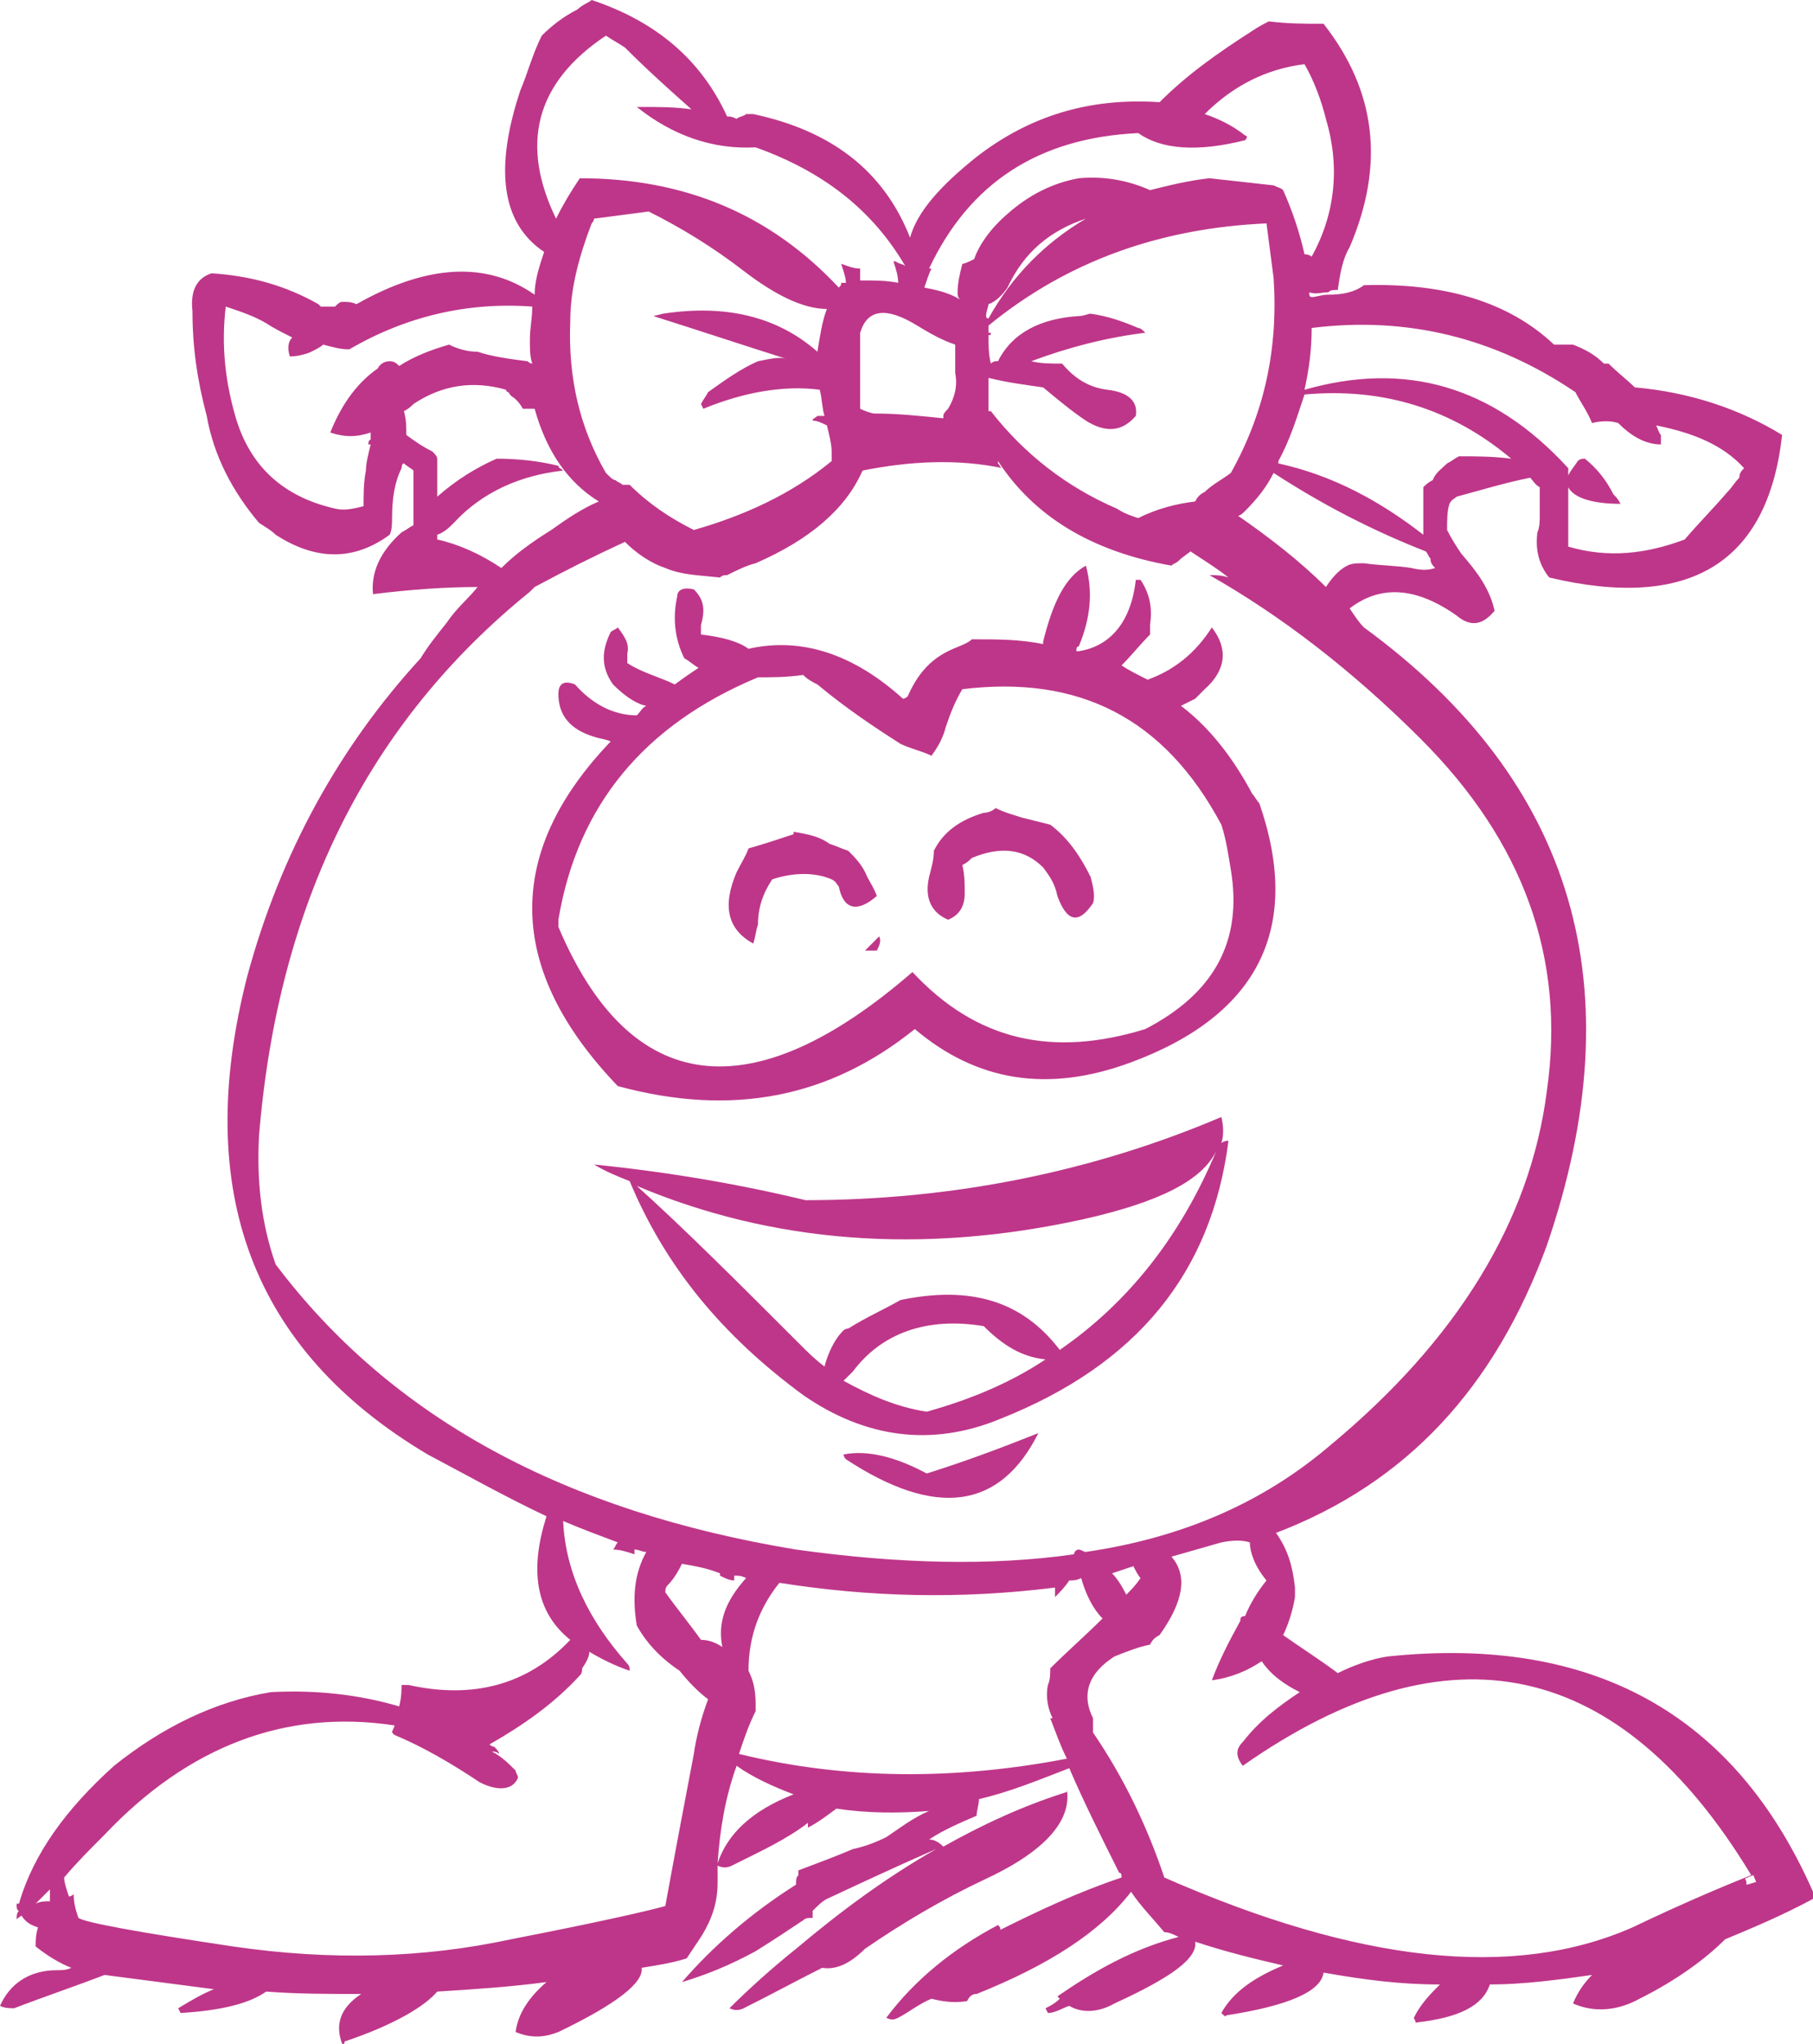 <?xml version="1.0" encoding="iso-8859-1"?>
<!-- Generator: Adobe Illustrator 12.0.1, SVG Export Plug-In . SVG Version: 6.00 Build 51448)  -->
<!DOCTYPE svg PUBLIC "-//W3C//DTD SVG 1.1//EN" "http://www.w3.org/Graphics/SVG/1.1/DTD/svg11.dtd">
<svg  version="1.1" id="Layer_1" xmlns="http://www.w3.org/2000/svg" xmlns:xlink="http://www.w3.org/1999/xlink" width="76.3" height="86" viewBox="0 0 76.3 86"
	 style="overflow:visible;enable-background:new 0 0 76.3 86;" xml:space="preserve">
<g>
	<path style="fill:#BE3689;" d="M76.3,79.9c0-0.1,0-0.2,0-0.3C73,72.1,67,68.8,58.4,69.7c-0.7,0.1-1.5,0.4-2.1,0.7
		c-0.8-0.6-1.6-1.1-2.3-1.6c0.2-0.4,0.4-1,0.5-1.6c0-0.2,0-0.3,0-0.4c-0.1-0.9-0.3-1.6-0.8-2.3c5.5-2.1,9.2-6.1,11.4-12.1
		c3.7-10.8,1.2-19.5-7.7-26c-0.2-0.2-0.4-0.5-0.6-0.8c1.3-1,2.8-0.9,4.5,0.3c0.6,0.5,1.1,0.4,1.6-0.2c-0.2-0.9-0.7-1.6-1.4-2.4
		c-0.2-0.3-0.4-0.6-0.6-1c0-0.4,0-0.8,0.1-1.1c0.1-0.2,0.2-0.2,0.3-0.3c1.1-0.3,2.1-0.6,3.1-0.8c0.1,0.1,0.2,0.3,0.4,0.4
		c0,0.4,0,0.8,0,1.2c0,0.2,0,0.5-0.1,0.7c-0.1,0.8,0.1,1.4,0.5,1.9c5.9,1.4,9.2-0.6,9.8-6c-1.8-1.1-3.9-1.8-6.2-2
		c-0.3-0.3-0.7-0.6-1.1-1h-0.2c-0.4-0.4-0.8-0.6-1.3-0.8c-0.4,0-0.6,0-0.8,0c-1.9-1.8-4.6-2.6-8-2.5c-0.4,0.3-0.9,0.4-1.5,0.4
		c-0.3,0-0.5,0.1-0.7,0.1c-0.1,0-0.1-0.1-0.1-0.2c0.3,0.1,0.5,0,0.8,0c0.1-0.1,0.2-0.1,0.4-0.1c0.1-0.7,0.2-1.3,0.5-1.8
		c1.5-3.5,1.1-6.6-1.1-9.4c-0.8,0-1.5,0-2.3-0.1C53.2,1,53,1.1,52.7,1.3c-1.4,0.9-2.7,1.8-3.9,3c-3-0.2-5.5,0.6-7.7,2.3
		c-1.5,1.2-2.5,2.3-2.8,3.4c-1.1-2.8-3.3-4.5-6.6-5.2c-0.1,0-0.2,0-0.3,0C31.3,4.9,31.1,4.9,31,5c-0.2-0.1-0.3-0.1-0.4-0.1
		c-1.1-2.4-3-4-5.7-4.9c-0.1,0.1-0.4,0.2-0.6,0.4c-0.6,0.3-1.1,0.7-1.5,1.1c-0.4,0.8-0.6,1.6-0.9,2.3c-1.1,3.3-0.8,5.6,1,6.8
		c-0.2,0.6-0.4,1.2-0.4,1.8c-2-1.4-4.5-1.3-7.5,0.4c-0.2-0.1-0.4-0.1-0.6-0.1c-0.1,0-0.2,0.1-0.3,0.2c-0.2,0-0.4,0-0.6,0
		c0,0,0,0-0.1-0.1c-1.4-0.8-2.9-1.2-4.5-1.3c-0.6,0.2-0.9,0.7-0.8,1.6c0,1.5,0.2,2.9,0.6,4.4c0.3,1.7,1.1,3.2,2.2,4.5
		c0.3,0.2,0.5,0.3,0.7,0.5c1.7,1.1,3.3,1.1,4.8,0c0.1-0.2,0.1-0.5,0.1-0.7c0-0.8,0.1-1.5,0.4-2.1c0,0,0-0.2,0.1-0.2
		c0.1,0.1,0.3,0.2,0.4,0.3c0,0.4,0,0.8,0,1.1c0,0.4,0,0.8,0,1.1c0,0,0,0,0,0.1c-0.2,0.1-0.3,0.2-0.5,0.3c-0.9,0.8-1.3,1.7-1.2,2.6
		c1.6-0.2,3.1-0.3,4.4-0.3c-0.4,0.5-0.9,0.9-1.3,1.5l0,0c-0.4,0.5-0.8,1-1.1,1.5c-3.4,3.7-5.9,8.2-7.3,13.4
		c-2.3,9,0.2,15.7,7.6,20.1c1.7,0.9,3.3,1.8,5,2.6c-0.7,2.2-0.5,4,1,5.2c-1.8,1.9-4.1,2.5-6.8,1.9c-0.1,0-0.2,0-0.3,0
		c0,0.2,0,0.5-0.1,0.9c-1.7-0.5-3.5-0.7-5.4-0.6c-2.4,0.4-4.6,1.5-6.6,3.1c-2,1.8-3.4,3.7-4,5.8c0,0,0,0-0.1,0v0.1
		c0,0,0,0.2,0.1,0.2c-0.1,0.1-0.1,0.2-0.1,0.4c0-0.1,0.1-0.1,0.2-0.2c0.2,0.3,0.4,0.4,0.7,0.5c-0.1,0.3-0.1,0.6-0.1,0.8
		c0.5,0.4,1,0.7,1.5,0.9c-0.2,0.1-0.4,0.1-0.6,0.1c-1.2,0-2,0.6-2.4,1.5c0.2,0.1,0.4,0.1,0.6,0.1c1.3-0.5,2.5-0.9,3.8-1.4
		c1.5,0.2,3.1,0.4,4.6,0.6c-0.5,0.2-1,0.5-1.5,0.8c0.1,0.2,0.1,0.2,0.1,0.2c1.7-0.1,2.9-0.4,3.6-0.9c1.3,0.1,2.6,0.1,4,0.1
		c-0.9,0.6-1.1,1.3-0.8,2.1c0.1,0,0.1,0,0.1-0.1c2.1-0.7,3.4-1.5,3.9-2.1c1.6-0.1,3.1-0.2,4.6-0.4c-0.7,0.6-1.2,1.3-1.3,2.1
		c0.7,0.3,1.3,0.2,1.8,0c2.5-1.2,3.6-2.1,3.5-2.7c0.6-0.1,1.3-0.2,1.9-0.4c0.2-0.3,0.4-0.6,0.6-0.9c0.5-0.8,0.7-1.5,0.7-2.3
		c0-0.2,0-0.4,0-0.7c0.2,0.1,0.4,0.1,0.6,0c1.2-0.6,2.3-1.1,3.2-1.8c0,0.1,0,0.2,0,0.2c0.4-0.2,0.8-0.5,1.2-0.8
		c1.3,0.2,2.6,0.2,3.9,0.1c-0.7,0.3-1.2,0.7-1.8,1.1c-0.4,0.2-0.9,0.4-1.4,0.5c-0.7,0.3-1.5,0.6-2.3,0.9c0,0.1,0,0.1,0,0.2
		c-0.1,0.1-0.1,0.2-0.1,0.4c-1.9,1.2-3.5,2.6-4.8,4.1c1-0.3,2-0.7,3.1-1.3c0.8-0.5,1.4-0.9,2-1.3c0.1-0.1,0.2-0.1,0.4-0.1
		c0-0.1,0-0.2,0-0.3c0.2-0.2,0.4-0.4,0.6-0.5c1.5-0.7,3-1.4,4.6-2.1c-2.1,1.2-4,2.6-5.9,4.2c-1,0.8-2,1.7-2.8,2.5
		c0.2,0.1,0.4,0.1,0.6,0c1.2-0.6,2.3-1.2,3.3-1.7c0.6,0.1,1.2-0.2,1.8-0.8c1.6-1.1,3.3-2.1,5-2.9c2.6-1.2,3.7-2.5,3.5-3.8v0.1
		c-1.9,0.6-3.6,1.4-5.2,2.3c-0.2-0.2-0.4-0.3-0.6-0.3l0,0c0.6-0.4,1.3-0.7,2-1c0-0.2,0.1-0.5,0.1-0.7c1.3-0.3,2.5-0.8,3.8-1.3
		c0.6,1.4,1.3,2.8,2.1,4.4c0.1,0,0.1,0.1,0.1,0.2c-1.8,0.6-3.5,1.4-5.1,2.2c0-0.1,0-0.1-0.1-0.2c-1.9,1-3.5,2.3-4.7,3.9
		c0.2,0.1,0.3,0.1,0.5,0c0.4-0.2,0.9-0.6,1.4-0.8c0.4,0.1,0.9,0.2,1.5,0.1c0.1-0.2,0.2-0.3,0.4-0.3c3-1.2,5.2-2.6,6.5-4.3
		c0.4,0.6,0.9,1.1,1.4,1.7c0.2,0,0.4,0.1,0.6,0.2c-1.9,0.5-3.5,1.4-5.1,2.5c0.1,0.1,0.1,0.1,0.1,0.1c-0.2,0.2-0.4,0.3-0.6,0.4
		l0.1,0.2c0.3,0,0.6-0.2,0.9-0.3c0.5,0.3,1.2,0.3,1.9-0.1c2.4-1.1,3.5-1.9,3.4-2.6c1.2,0.4,2.4,0.7,3.7,1c-1.2,0.5-2.1,1.1-2.6,2
		c0.1,0.1,0.2,0.2,0.2,0.1c2.6-0.4,4-1,4.1-1.8c1.7,0.3,3.2,0.5,4.9,0.5c-0.4,0.4-0.8,0.8-1.1,1.4c0.1,0.2,0.1,0.3,0.1,0.2
		c1.8-0.2,2.8-0.7,3.1-1.6c1.4,0,2.9-0.2,4.3-0.4c-0.3,0.3-0.6,0.7-0.8,1.2c0.9,0.4,1.9,0.3,2.8-0.2c1.6-0.8,2.8-1.7,3.6-2.5
		C73.8,81.1,75,80.6,76.3,79.9z M73.2,20.1c-0.2,0.2-0.3,0.4-0.5,0.6c-0.6,0.7-1.2,1.3-1.8,2c-1.6,0.6-3.2,0.8-4.9,0.3
		c0-0.2,0-0.5,0-0.7c0-0.3,0-0.5,0-0.8c0-0.3,0-0.7,0-1c0.2,0.4,0.9,0.7,2.2,0.7c-0.1-0.2-0.2-0.3-0.3-0.4c-0.3-0.6-0.7-1.1-1.2-1.5
		c-0.1,0-0.2,0-0.3,0.1c-0.2,0.3-0.3,0.4-0.4,0.6c0-0.1,0-0.2,0-0.3c-3.2-3.5-6.9-4.5-11.1-3.3c0.2-0.9,0.3-1.7,0.3-2.6
		c4-0.5,7.7,0.4,11.1,2.7c0.2,0.4,0.5,0.8,0.7,1.3c0.4-0.1,0.8-0.1,1.1,0c0.5,0.5,1.1,0.9,1.8,0.9c0-0.2,0-0.3,0-0.4
		c-0.1-0.1-0.1-0.2-0.2-0.4c1.5,0.3,2.8,0.8,3.7,1.8C73.3,19.8,73.2,19.9,73.2,20.1z M73.8,78.9c0,0.1,0.1,0.2,0.1,0.3
		c-0.1,0-0.3,0.1-0.4,0.1c0-0.1,0-0.2-0.1-0.3C73.4,79.1,73.5,79,73.8,78.9z M52.4,5.9c0.1-0.1,0.1-0.2,0-0.2
		c-0.5-0.4-1.1-0.7-1.7-0.9c1.2-1.2,2.6-1.9,4.2-2.1c0.4,0.7,0.7,1.5,0.9,2.3c0.6,2,0.4,4-0.6,5.8c-0.1-0.1-0.3-0.1-0.3-0.1
		C54.7,9.8,54.4,8.9,54,8c-0.1-0.1-0.2-0.1-0.4-0.2c-0.9-0.1-1.8-0.2-2.7-0.3C50,7.6,49.2,7.8,48.4,8c-0.9-0.4-1.9-0.6-3-0.5
		c-1.1,0.2-2.1,0.7-3,1.5c-0.7,0.6-1.2,1.3-1.4,1.9c-0.2,0.1-0.4,0.2-0.5,0.2c-0.1,0.4-0.2,0.8-0.2,1.2c0,0.1,0,0.2,0.1,0.3
		c-0.5-0.3-1-0.4-1.5-0.5c0.1-0.3,0.2-0.6,0.3-0.8h-0.1c1.7-3.6,4.6-5.5,8.8-5.7C48.9,6.3,50.4,6.4,52.4,5.9z M53.3,9.4
		c0.1,0.8,0.2,1.5,0.3,2.3c0.2,3-0.4,5.7-1.8,8.2c-0.4,0.3-0.8,0.5-1.1,0.8c-0.2,0.1-0.3,0.2-0.4,0.4c-0.8,0.1-1.6,0.3-2.4,0.7
		c-0.3-0.1-0.6-0.2-0.9-0.4c-2.1-0.9-3.9-2.3-5.3-4.1c-0.1,0-0.1,0-0.1,0c0-0.5,0-0.9,0-1.4c0.8,0.2,1.6,0.3,2.3,0.4
		c0.6,0.5,1.2,1,1.8,1.4c0.8,0.5,1.5,0.5,2.1-0.2c0.1-0.6-0.3-1-1.2-1.1c-0.8-0.1-1.4-0.5-1.9-1.1c-0.5,0-0.9,0-1.3-0.1
		c1.6-0.6,3.2-1,4.8-1.2c-0.1-0.1-0.2-0.2-0.3-0.2c-0.7-0.3-1.3-0.5-2-0.6c-0.1,0-0.3,0.1-0.5,0.1c-1.6,0.1-2.8,0.7-3.4,1.9
		c0,0,0,0-0.1,0c0,0-0.1,0-0.2,0.1c-0.1-0.4-0.1-0.8-0.1-1.2c0.1,0,0.1,0,0.1-0.1c-0.1,0-0.1,0-0.1,0c0-0.1,0-0.2,0-0.3
		C44.9,11,48.8,9.6,53.3,9.4z M35.4,11.9c0,0.1,0,0.1-0.1,0.2C32.4,9,28.8,7.5,24.4,7.5c-0.4,0.6-0.7,1.1-1,1.7
		c-1.5-3.1-0.9-5.7,2.1-7.7C25.8,1.7,26,1.8,26.3,2c1,1,1.9,1.8,2.8,2.6c-0.7-0.1-1.4-0.1-2.1-0.1c-0.2,0-0.3,0-0.2,0
		c1.5,1.2,3.2,1.8,5,1.7c2.8,1,4.9,2.6,6.3,5c-0.1-0.1-0.3-0.1-0.4-0.2c-0.1,0-0.1,0-0.1,0c0.1,0.3,0.2,0.6,0.2,0.9
		c-0.5-0.1-1-0.1-1.6-0.1c0-0.2,0-0.4,0-0.5c-0.3,0-0.5-0.1-0.8-0.2c0.1,0.3,0.2,0.6,0.2,0.8C35.6,11.9,35.5,11.9,35.4,11.9z
		 M31.3,11.4c1.3,1,2.5,1.6,3.5,1.6c-0.2,0.5-0.3,1.2-0.4,1.8c-1.7-1.5-3.9-2-6.5-1.6l-0.4,0.1c1.9,0.6,3.7,1.2,5.6,1.8
		c-0.3-0.1-0.7,0-1.2,0.1c-0.7,0.3-1.4,0.8-2.1,1.3c-0.1,0.2-0.2,0.3-0.3,0.5l0.1,0.2c1.7-0.7,3.4-1,4.9-0.8
		c0.1,0.4,0.1,0.8,0.2,1.1c-0.1,0-0.2,0-0.3,0c-0.1,0.1-0.2,0.1-0.2,0.2c0.2,0,0.4,0.1,0.6,0.2c0.1,0.4,0.2,0.8,0.2,1.1
		c0,0.2,0,0.3,0,0.4c-1.7,1.4-3.7,2.3-5.8,2.9c-1-0.5-1.9-1.1-2.7-1.9c-0.1,0-0.2,0-0.3,0c-0.1-0.1-0.2-0.1-0.3-0.2
		c-0.1,0-0.2-0.1-0.4-0.3c-1.1-1.9-1.6-4-1.5-6.4c0-1.4,0.4-2.8,0.9-4.1C25,9.3,25,9.2,25,9.2c0.8-0.1,1.5-0.2,2.3-0.3
		C28.7,9.6,30,10.4,31.3,11.4z M41.6,12.8c0.3-0.1,0.6-0.4,0.8-0.7c0.7-1.5,1.8-2.4,3.3-2.9c-1.7,1-3.1,2.4-4.1,4.2
		c-0.1,0-0.1-0.1-0.1-0.1C41.5,13.1,41.6,12.9,41.6,12.8z M42.2,19.7c-0.1,0-0.1-0.1-0.2-0.2v-0.1c1.5,2.3,3.9,3.8,7.3,4.4
		c0.1-0.1,0.2-0.1,0.3-0.2c0.2-0.2,0.4-0.3,0.5-0.4c0.6,0.4,1.1,0.7,1.6,1.1c-0.3-0.1-0.5-0.1-0.8-0.1c3,1.7,6,4,8.9,6.9
		c4.3,4.3,6.1,9.2,5.3,14.8c-0.7,5.5-3.8,10.5-9.1,14.9c-2.8,2.4-6.2,3.9-10.3,4.5c-0.1,0-0.2-0.1-0.3-0.1s-0.2,0.1-0.2,0.2l0,0
		c-3.5,0.5-7.4,0.4-11.7-0.2c-9.7-1.6-17-5.5-21.9-12c-0.6-1.7-0.8-3.5-0.7-5.4c0.8-9.8,4.6-17.4,11.4-22.9h0.1c0,0,0,0-0.1,0
		c0.1-0.1,0.2-0.2,0.2-0.2c1.3-0.7,2.5-1.3,3.8-1.9c0.5,0.5,1.1,0.9,1.7,1.1c0.7,0.3,1.4,0.3,2.3,0.4c0.1-0.1,0.2-0.1,0.3-0.1
		c0.4-0.2,0.8-0.4,1.2-0.5c2.3-1,3.8-2.3,4.5-3.9C38.3,19.4,40.3,19.3,42.2,19.7z M40.2,14.5c0,0.4,0,0.8,0,1.2c0.1,0.5,0,1-0.3,1.5
		c-0.1,0.1-0.2,0.2-0.2,0.3v0.1c-1-0.1-1.9-0.2-2.9-0.2c-0.1,0-0.4-0.1-0.6-0.2V17c0-0.3,0-0.7,0-1.1c0-0.5,0-1,0-1.5
		c0-0.1,0-0.2,0-0.4c0.3-1,1.1-1.1,2.4-0.3C39.1,14,39.6,14.3,40.2,14.5z M61.4,19.2L61.4,19.2c-0.2,0.1-0.3,0.2-0.5,0.3
		c-0.2,0.2-0.5,0.4-0.6,0.7c-0.2,0.1-0.3,0.2-0.4,0.3c0,0.7,0,1.3,0,1.9c0,0.1,0,0.1,0,0.1c-1.8-1.4-3.8-2.5-6.1-3
		c0-0.1,0-0.1,0-0.1c0.5-0.9,0.8-1.9,1.1-2.8c3.3-0.3,6.2,0.6,8.7,2.7C62.8,19.2,62.1,19.2,61.4,19.2z M52.1,21.7
		c0.1,0,0.2-0.1,0.3-0.2c0.5-0.5,0.9-1,1.2-1.6c2,1.3,4.1,2.4,6.4,3.3c0.1,0.1,0.1,0.2,0.2,0.3c0,0.2,0.1,0.3,0.2,0.4
		c-0.3,0.1-0.6,0.1-1,0c-0.6-0.1-1.3-0.1-2-0.2c-0.3,0-0.5,0-0.7,0.1c-0.4,0.2-0.7,0.6-0.9,0.9C54.7,23.6,53.4,22.6,52.1,21.7z
		 M21.4,16.5c0.1,0.2,0.2,0.2,0.3,0.3c0.1,0.1,0.2,0.2,0.3,0.4c0.2,0,0.4,0,0.5,0c0.5,1.8,1.4,3.1,2.7,3.9c-0.7,0.3-1.3,0.7-2,1.2
		c-0.8,0.5-1.5,1-2.1,1.6c-0.9-0.6-1.8-1-2.7-1.2c0,0,0-0.1,0-0.2c0.3-0.1,0.5-0.3,0.7-0.5c1.2-1.3,2.8-2,4.6-2.2
		c-0.1-0.1-0.2-0.1-0.2-0.2c-0.8-0.2-1.7-0.3-2.6-0.3c-0.9,0.4-1.7,0.9-2.5,1.6c0-0.6,0-1.1,0-1.6c0-0.1-0.1-0.2-0.2-0.3
		c-0.4-0.2-0.7-0.4-1.1-0.7c0-0.4,0-0.6-0.1-1c0.2-0.1,0.3-0.2,0.4-0.3c1.2-0.8,2.5-1,3.9-0.6C21.3,16.5,21.4,16.5,21.4,16.5z
		 M22.3,14.3c0,0.4,0,0.7,0.1,1c-0.1,0-0.2-0.1-0.2-0.1c-0.8-0.1-1.5-0.2-2.1-0.4c-0.4,0-0.8-0.1-1.2-0.3c-0.7,0.2-1.5,0.5-2.1,0.9
		c-0.1-0.1-0.2-0.2-0.4-0.2s-0.4,0.1-0.5,0.3c-1,0.7-1.6,1.7-2,2.7c0.6,0.2,1.1,0.2,1.7,0c0,0.1,0,0.2,0,0.3c-0.1,0-0.1,0.2-0.1,0.2
		h0.1c-0.1,0.4-0.2,0.8-0.2,1.1c-0.1,0.5-0.1,1-0.1,1.5c-0.4,0.1-0.8,0.2-1.2,0.1c-2.2-0.5-3.6-1.8-4.2-3.9
		c-0.4-1.4-0.6-2.9-0.4-4.6c0.6,0.2,1.2,0.4,1.7,0.7c0.3,0.2,0.7,0.4,1.1,0.6c-0.2,0.2-0.2,0.5-0.1,0.8c0.3,0,0.7-0.1,0.9-0.2
		s0.4-0.2,0.5-0.3c0.4,0.1,0.7,0.2,1.1,0.2c2.4-1.4,5-2,7.7-1.8C22.4,13.4,22.3,13.8,22.3,14.3z M2.9,79.8c-0.1-0.3-0.2-0.6-0.2-0.8
		c0.5-0.6,1.1-1.2,1.7-1.8c3.5-3.7,7.6-5.3,12.2-4.6c0,0.1-0.1,0.2-0.1,0.3c0,0,0,0,0.1,0.1c1.2,0.5,2.4,1.2,3.6,2
		c0.8,0.4,1.4,0.3,1.6-0.2c0-0.1-0.1-0.2-0.1-0.3c-0.3-0.3-0.6-0.6-1-0.8c0.1,0,0.2,0,0.3,0.1c0-0.1-0.1-0.2-0.2-0.3
		c0,0-0.1,0-0.2-0.1c1.4-0.8,2.7-1.7,3.8-2.9c0.1-0.1,0.1-0.2,0.1-0.3c0.2-0.3,0.3-0.5,0.3-0.7c0.5,0.3,1.1,0.6,1.7,0.8
		c0-0.1,0-0.2-0.1-0.3c-1.6-1.8-2.6-3.8-2.7-6c0.7,0.3,1.5,0.6,2.3,0.9c-0.1,0.1-0.1,0.2-0.2,0.3c0.3,0,0.6,0.1,0.9,0.2
		c0-0.1,0-0.2,0-0.2c0.2,0,0.3,0.1,0.5,0.1c-0.5,0.9-0.6,1.9-0.4,3.1c0.5,0.9,1.2,1.5,1.8,1.9c0.4,0.5,0.8,0.9,1.2,1.2
		c-0.3,0.8-0.5,1.6-0.6,2.3c-0.4,2.1-0.8,4.2-1.2,6.4c-0.7,0.2-2.9,0.7-6.5,1.4c-3.7,0.8-7.6,0.9-11.7,0.3c-4-0.6-6.2-1-6.5-1.2
		c-0.1-0.3-0.2-0.6-0.2-1C3,79.8,2.9,79.8,2.9,79.8z M2.1,79.5c0,0.2,0,0.4,0,0.5c-0.2,0-0.4,0-0.6,0.1C1.7,79.9,1.9,79.7,2.1,79.5z
		 M28.7,65.8c0.6,0.1,1.1,0.2,1.6,0.4v0.1c0.2,0.1,0.4,0.2,0.6,0.2c0-0.1,0-0.2,0-0.2c0.2,0,0.3,0,0.5,0.1c-0.9,1-1.2,1.9-1,2.9
		c-0.3-0.2-0.6-0.3-0.9-0.3c-0.5-0.7-1-1.3-1.5-2c0-0.1,0-0.2,0.1-0.3C28.4,66.4,28.6,66,28.7,65.8z M47.4,67.1
		c-0.2-0.4-0.4-0.7-0.6-0.9c0.3-0.1,0.6-0.2,0.9-0.3c0.1,0.2,0.2,0.4,0.3,0.5C47.8,66.7,47.6,66.9,47.4,67.1z M48.4,69.2
		c0.1-0.2,0.2-0.3,0.4-0.4c1-1.4,1.2-2.5,0.5-3.3c0.7-0.2,1.4-0.4,2.1-0.6c0.5-0.1,0.9-0.1,1.2,0c0,0.4,0.2,1,0.7,1.6
		c-0.4,0.5-0.7,1-0.9,1.5c-0.2,0-0.2,0.1-0.2,0.2l0,0c-0.5,0.9-0.9,1.7-1.2,2.5c0.8-0.1,1.5-0.4,2.1-0.8c0.4,0.6,1,1,1.6,1.3
		c-0.9,0.6-1.7,1.2-2.4,2.1c-0.3,0.3-0.3,0.6,0,1c8.7-6.1,15.9-4.5,21.4,4.6c-1,0.4-2.7,1.1-5,2.2c-5,2.2-11.5,1.5-19.7-2.1
		c-0.7-2.1-1.7-4.2-3-6.1c0-0.1,0-0.4,0-0.6c-0.5-1-0.2-1.9,0.9-2.6C47.4,69.5,47.9,69.3,48.4,69.2z M44.4,67.2
		c0.2-0.2,0.4-0.4,0.6-0.7c0.2,0,0.3,0,0.5-0.1c0.2,0.7,0.5,1.3,0.9,1.7c-0.7,0.7-1.5,1.4-2.2,2.1c0,0.2,0,0.5-0.1,0.7
		c-0.1,0.5,0,1,0.2,1.4c-0.1,0-0.1,0-0.1,0c0.2,0.5,0.4,1.1,0.7,1.7c-4.7,0.9-9.3,0.9-13.8-0.2c0.2-0.6,0.4-1.2,0.7-1.8
		c0-0.1,0-0.2,0-0.3c0-0.6-0.1-1-0.3-1.4c0-1.5,0.5-2.7,1.3-3.7c3.8,0.6,7.6,0.7,11.6,0.2C44.4,66.9,44.4,67,44.4,67.2z M33.4,75.5
		L33.4,75.5c-1.8,0.7-2.8,1.7-3.2,2.9c0.1-1.4,0.3-2.7,0.8-4.1C31.7,74.8,32.6,75.2,33.4,75.5z"/>
	<path style="fill:#BE3689;" d="M48,24.4h-0.2c-0.2,1.8-1.1,2.8-2.4,3c-0.1,0-0.1,0-0.1,0c0-0.1,0-0.2,0.1-0.2
		c0.5-1.2,0.6-2.3,0.3-3.4c-0.9,0.5-1.4,1.6-1.8,3.2c0,0,0,0,0,0.1c-1-0.2-1.9-0.2-3-0.2c-0.2,0.2-0.6,0.3-1,0.5
		c-0.8,0.4-1.3,1-1.7,1.9c0,0-0.1,0.1-0.2,0.1c-2.1-1.9-4.3-2.6-6.5-2.1c-0.4-0.3-1.1-0.5-2-0.6c0-0.2,0-0.3,0-0.4
		c0.2-0.7,0.1-1.1-0.3-1.5c-0.4-0.1-0.7,0-0.7,0.3c-0.2,0.9-0.1,1.8,0.3,2.6c0.2,0.1,0.4,0.3,0.6,0.4c-0.3,0.2-0.6,0.4-1,0.7
		c-0.6-0.3-1.4-0.5-2-0.9c0-0.1,0-0.2,0-0.4c0.1-0.4-0.1-0.7-0.4-1.1c-0.1,0.1-0.2,0.1-0.3,0.2c-0.4,0.8-0.4,1.5,0.1,2.2
		c0.4,0.4,0.9,0.8,1.4,0.9c-0.2,0.1-0.2,0.2-0.4,0.4c-1,0-1.9-0.5-2.6-1.3c-0.5-0.2-0.7,0-0.7,0.4c0,0.9,0.5,1.5,1.5,1.8
		c0.3,0.1,0.5,0.1,0.7,0.2c-4.5,4.7-4.4,9.6,0.3,14.5c4.8,1.3,8.9,0.5,12.5-2.4c2.6,2.2,5.6,2.7,9.1,1.4c5.4-2,7.2-5.7,5.4-10.9
		c-0.1-0.1-0.2-0.3-0.3-0.4c-0.8-1.5-1.8-2.8-3-3.7c0.2-0.1,0.4-0.2,0.6-0.3c0.1-0.1,0.2-0.2,0.4-0.4c0.9-0.8,1-1.7,0.3-2.6l0,0
		c-0.7,1.1-1.6,1.8-2.7,2.2c-0.4-0.2-0.8-0.4-1.1-0.6c0.4-0.4,0.8-0.9,1.2-1.3c0-0.2,0-0.3,0-0.4C48.5,25.6,48.4,25,48,24.4z
		 M39.2,31.8c0.3-0.4,0.5-0.8,0.6-1.2c0.2-0.6,0.4-1.1,0.7-1.6c4.9-0.6,8.5,1.2,10.9,5.7c0.2,0.6,0.3,1.3,0.4,1.9
		c0.5,3-0.7,5.2-3.6,6.7c-3.9,1.2-7.1,0.5-9.8-2.4c-6.8,5.9-11.9,5.2-14.9-1.9c0-0.1,0-0.2,0-0.3c0.8-4.8,3.6-8.2,8.4-10.2
		c0.6,0,1.2,0,1.9-0.1c0.2,0.2,0.4,0.3,0.6,0.4c1.2,1,2.4,1.8,3.5,2.5C38.3,31.5,38.8,31.6,39.2,31.8z"/>
	<path style="fill:#BE3689;" d="M36.9,40L36.9,40L36.9,40z"/>
	<path style="fill:#BE3689;" d="M25,49c0.5,0.3,1,0.5,1.5,0.7c1.5,3.6,3.9,6.5,7.3,9c2.6,1.8,5.4,2.2,8.3,1
		c5.8-2.3,8.9-6.2,9.6-11.7c-0.2,0-0.3,0.1-0.3,0.1c0.1-0.3,0.1-0.7,0-1.1c-5.4,2.3-11.3,3.5-17.5,3.5C31,49.8,28,49.3,25,49z
		 M35.7,55.9c-0.2,0-0.3,0.2-0.4,0.3c-0.3,0.4-0.5,0.9-0.6,1.3c-0.4-0.3-0.7-0.6-1-0.9c-2.6-2.6-4.9-4.9-6.9-6.7
		c5.7,2.4,12,2.9,18.8,1.4c3.1-0.7,5-1.6,5.6-2.9c-1.5,3.6-3.7,6.4-6.6,8.4c-1.6-2.1-3.8-2.7-6.7-2.1C37.2,55.1,36.5,55.4,35.7,55.9
		z M35.5,58.1c0.1-0.1,0.2-0.2,0.4-0.4c1.2-1.6,3.1-2.3,5.5-1.9c0.8,0.8,1.6,1.3,2.6,1.4c-1.5,1-3.2,1.7-5,2.2
		C37.7,59.2,36.6,58.7,35.5,58.1z"/>
	<path style="fill:#BE3689;" d="M35.5,61.2c0,0.1,0.1,0.2,0.1,0.2c3.8,2.5,6.5,2.1,8.1-1.1c-1.5,0.6-3.1,1.2-4.7,1.7
		C37.7,61.3,36.5,61,35.5,61.2z"/>
	<g>
		<path style="fill:#BE3689;" d="M33.4,35c0,0.1,0,0.1,0,0.1c-0.6,0.2-1.2,0.4-1.9,0.6c-0.1,0.3-0.3,0.6-0.5,1
			c-0.6,1.4-0.4,2.4,0.7,3c0.1-0.3,0.1-0.5,0.2-0.8c0-0.7,0.2-1.3,0.6-1.9c0.9-0.3,1.8-0.3,2.5,0c0.2,0.1,0.2,0.2,0.3,0.3
			c0.2,1,0.8,1.1,1.6,0.4c-0.1-0.3-0.3-0.6-0.4-0.8c-0.2-0.5-0.5-0.8-0.8-1.1c-0.3-0.1-0.5-0.2-0.8-0.3C34.5,35.2,34,35.1,33.4,35z"
			/>
		<path style="fill:#BE3689;" d="M39.3,35.8c0,0.4-0.1,0.7-0.2,1.1c-0.2,0.9,0.1,1.5,0.8,1.8c0.5-0.2,0.7-0.6,0.7-1.1
			c0-0.4,0-0.8-0.1-1.2c0.2-0.1,0.3-0.2,0.4-0.3c1.2-0.5,2.2-0.4,3,0.4c0.3,0.4,0.5,0.7,0.6,1.2c0.4,1.1,0.9,1.2,1.5,0.3
			c0.1-0.3,0-0.7-0.1-1.1c-0.4-0.8-0.9-1.6-1.7-2.2c-0.4-0.1-0.8-0.2-1.2-0.3c-0.3-0.1-0.7-0.2-1.1-0.4c-0.1,0.1-0.3,0.2-0.5,0.2
			C40.4,34.5,39.7,35,39.3,35.8z"/>
		<path style="fill:#BE3689;" d="M36.9,40L36.9,40c0.1-0.2,0.2-0.4,0.1-0.6c-0.2,0.2-0.4,0.4-0.6,0.6C36.6,40,36.7,40,36.9,40z"/>
	</g>
</g>
</svg>
